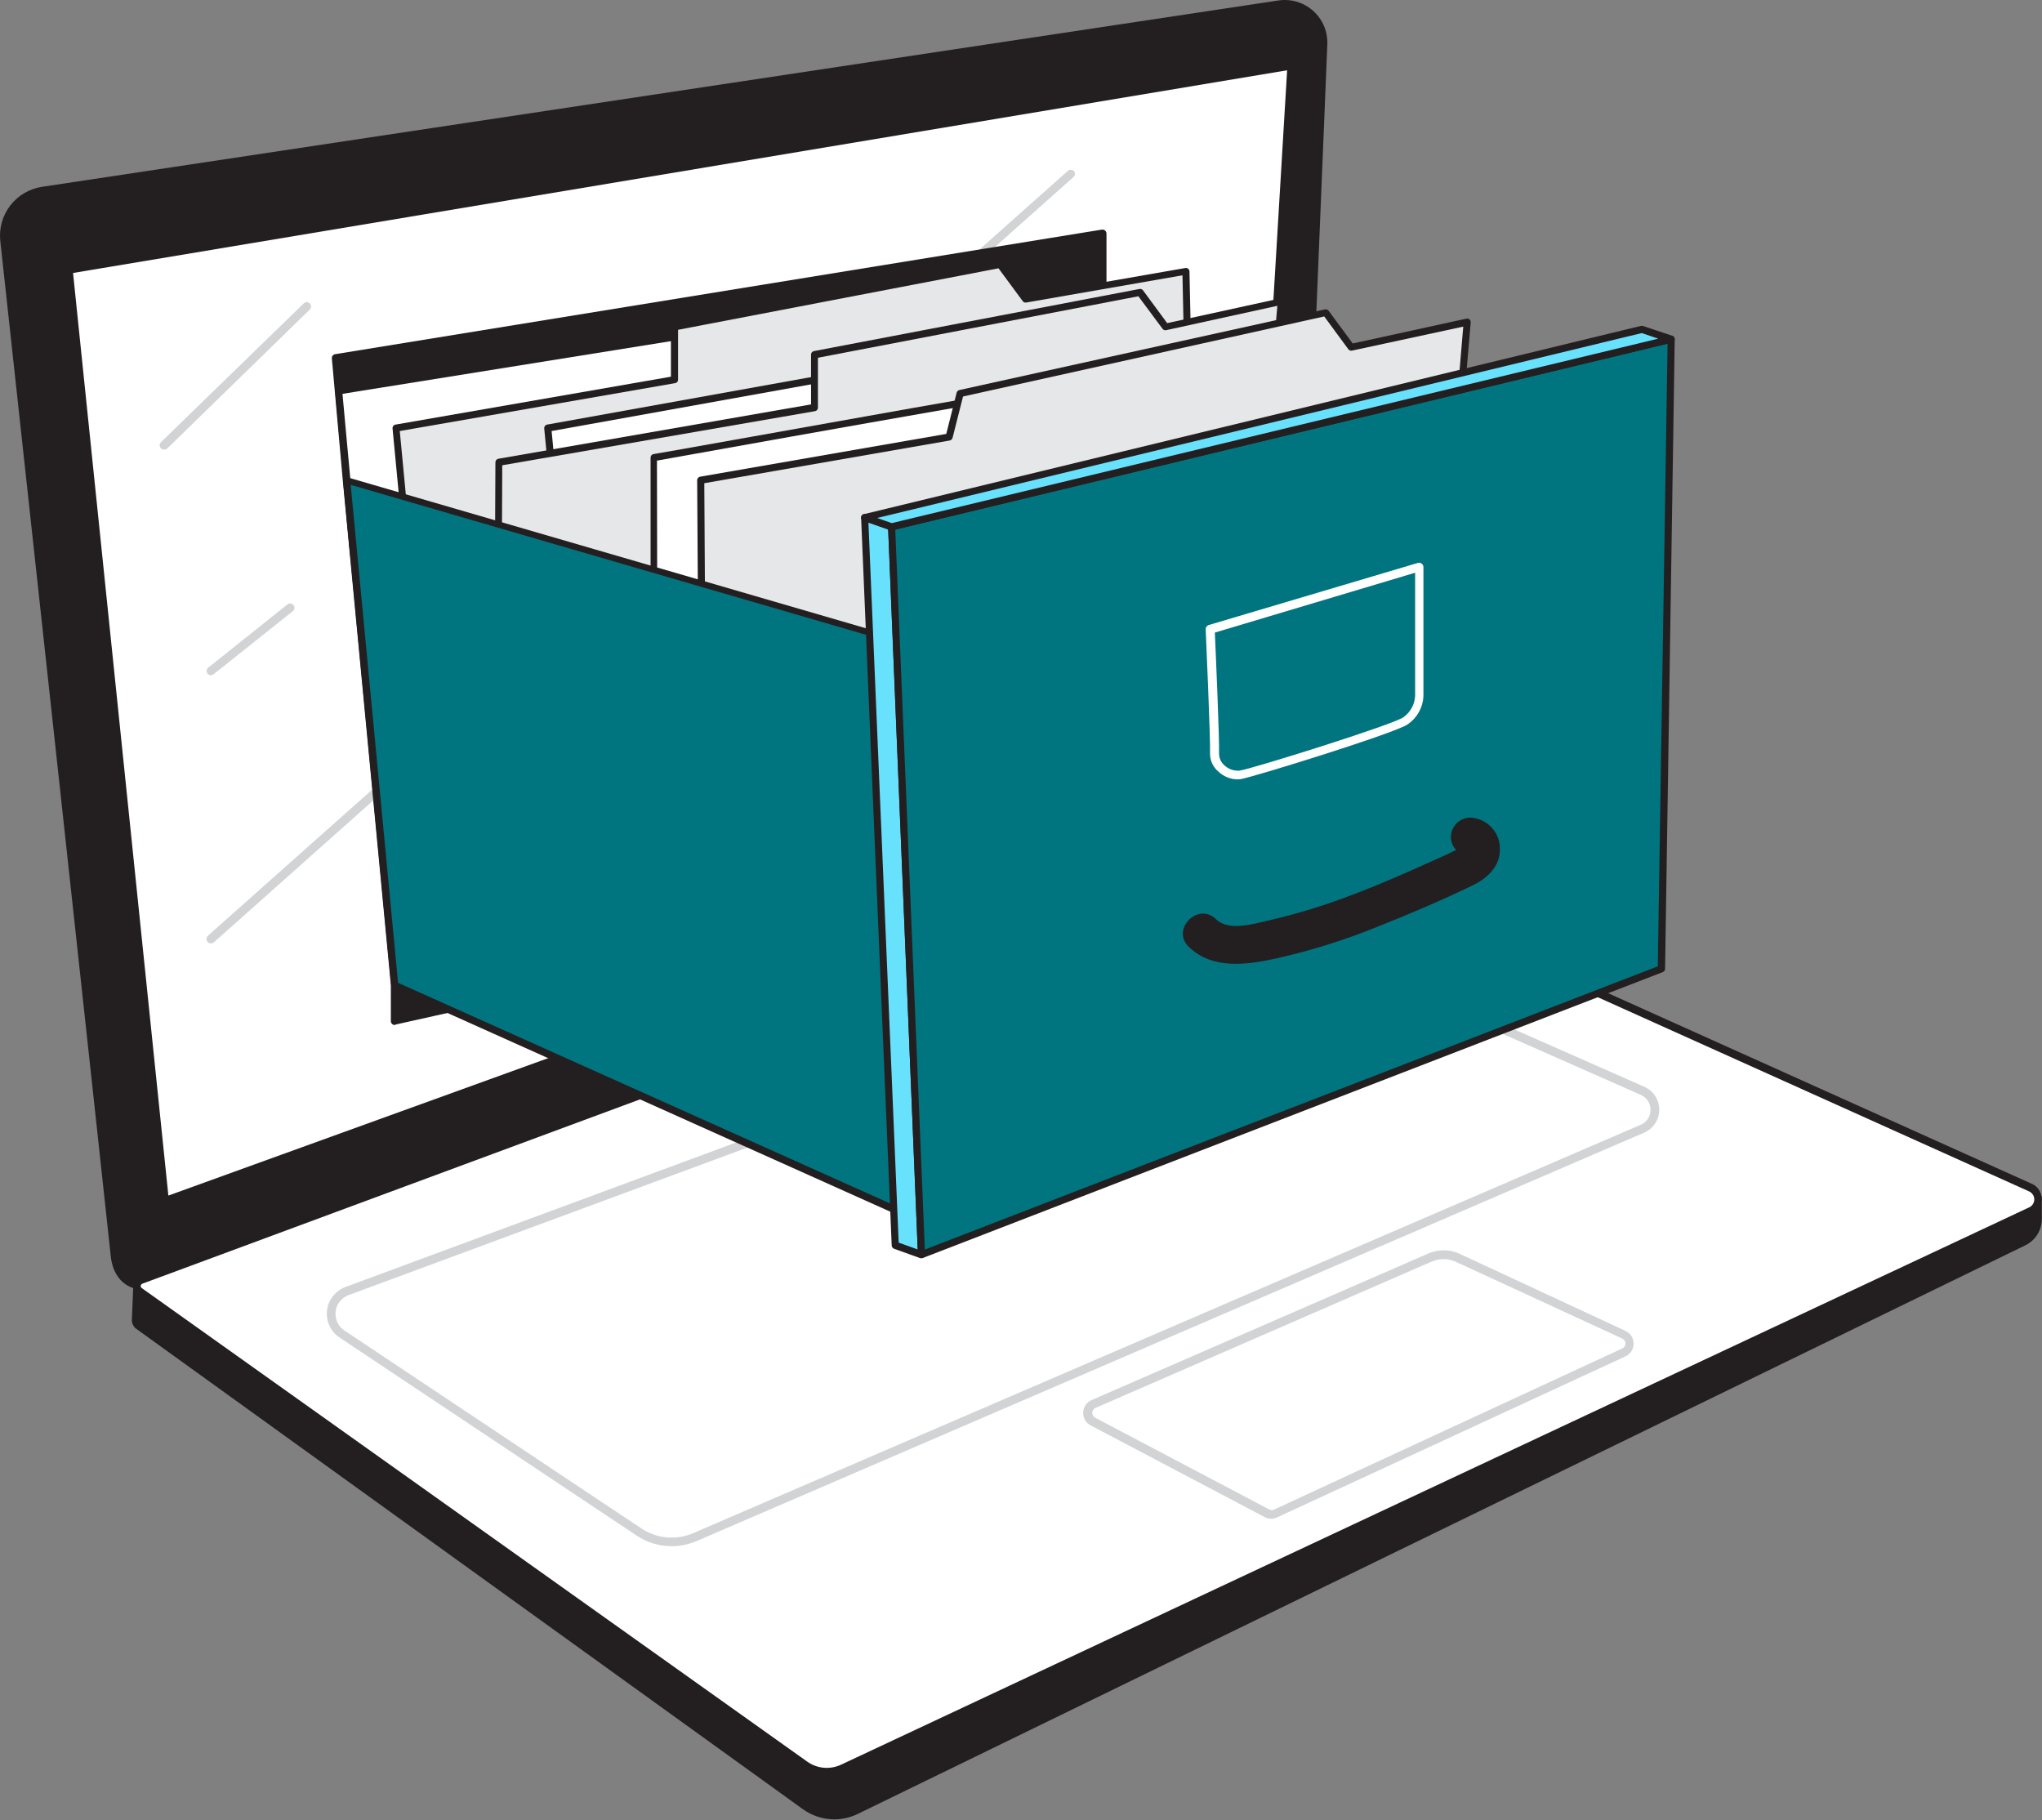 <svg width="267" height="238" viewBox="0 0 267 238" fill="none" xmlns="http://www.w3.org/2000/svg">
<rect x="0" y="0" width="267" height="238" fill="#808080" stroke="none"/>
<g clip-path="url(#clip0_2195_3489)">
<path d="M17.935 168.015C17.935 168.015 15.326 167.823 14.95 164.108C14.616 160.849 3.308 57.106 0.507 31.478C0.341 29.943 0.778 28.404 1.725 27.184C2.671 25.965 4.054 25.161 5.582 24.941L167.221 0.581C167.964 0.467 168.723 0.52 169.443 0.736C170.163 0.951 170.826 1.324 171.385 1.827C171.943 2.33 172.383 2.951 172.672 3.645C172.961 4.339 173.093 5.088 173.057 5.839L168.693 111.754L17.935 168.015Z" fill="#231F20"/>
<path d="M17.935 168.523C17.935 168.523 14.89 168.249 14.473 164.158C14.139 160.849 2.395 53.097 0.04 31.528C-0.146 29.866 0.32 28.196 1.341 26.871C2.361 25.546 3.856 24.668 5.511 24.423L167.15 0.063C167.964 -0.06 168.795 -0.002 169.584 0.234C170.373 0.469 171.1 0.877 171.712 1.428C172.324 1.978 172.807 2.657 173.126 3.416C173.444 4.175 173.591 4.996 173.554 5.818L169.2 111.815C169.195 111.915 169.16 112.012 169.101 112.093C169.041 112.174 168.959 112.236 168.865 112.272L18.117 168.492C18.058 168.512 17.997 168.523 17.935 168.523V168.523ZM167.982 1.058C167.752 1.038 167.522 1.038 167.292 1.058L5.582 25.438C4.191 25.645 2.934 26.384 2.076 27.499C1.218 28.614 0.827 30.019 0.984 31.417C3.369 52.945 15.113 160.748 15.458 164.057C15.742 166.919 17.488 167.417 17.884 167.498L168.195 111.399L172.509 5.839C172.538 5.225 172.442 4.611 172.228 4.035C172.014 3.458 171.686 2.931 171.263 2.485C170.84 2.038 170.332 1.682 169.768 1.437C169.204 1.192 168.597 1.063 167.982 1.058V1.058Z" fill="#231F20"/>
<path d="M21.619 156.962L9.043 35.314L168.794 8.64L162.978 105.806L21.619 156.962Z" fill="white"/>
<path d="M21.619 157.429C21.529 157.431 21.441 157.406 21.365 157.358C21.308 157.318 21.26 157.266 21.224 157.207C21.187 157.148 21.163 157.082 21.152 157.013L8.627 35.365C8.617 35.248 8.652 35.131 8.723 35.037C8.794 34.944 8.897 34.88 9.013 34.858L168.723 8.183C168.792 8.174 168.861 8.179 168.928 8.198C168.994 8.218 169.056 8.251 169.109 8.295C169.158 8.344 169.197 8.403 169.223 8.467C169.249 8.532 169.262 8.601 169.261 8.67L163.445 105.836C163.44 105.927 163.409 106.013 163.354 106.086C163.3 106.158 163.226 106.212 163.141 106.242L21.822 157.398C21.758 157.426 21.688 157.436 21.619 157.429V157.429ZM9.551 35.69L22.015 156.312L162.542 105.471L168.297 9.188L9.551 35.69Z" fill="#231F20"/>
<path d="M27.587 123.345C27.507 123.346 27.428 123.331 27.355 123.299C27.281 123.268 27.215 123.221 27.161 123.163C27.057 123.055 27 122.911 27 122.762C27 122.612 27.057 122.468 27.161 122.361L139.613 22.353C139.721 22.249 139.864 22.191 140.014 22.191C140.163 22.191 140.307 22.249 140.415 22.353C140.464 22.408 140.501 22.472 140.525 22.542C140.549 22.612 140.559 22.686 140.554 22.759C140.55 22.833 140.53 22.905 140.498 22.971C140.465 23.037 140.42 23.096 140.364 23.144L27.963 123.203C27.86 123.296 27.726 123.347 27.587 123.345V123.345Z" fill="#D1D3D4"/>
<path d="M17.935 168.015L17.752 172.522C17.746 172.666 17.776 172.81 17.84 172.939C17.904 173.069 17.999 173.18 18.117 173.263L105.275 236.122C106.234 236.814 107.362 237.234 108.54 237.336C109.718 237.437 110.901 237.218 111.964 236.7L264.59 162.362C265.146 162.089 265.615 161.666 265.943 161.14C266.272 160.615 266.446 160.008 266.447 159.388V156.597L80.438 167.965L17.935 168.015Z" fill="#231F20"/>
<path d="M109.112 237.868C107.63 237.866 106.186 237.401 104.981 236.538L17.813 173.73C17.628 173.596 17.48 173.418 17.38 173.213C17.281 173.007 17.235 172.78 17.244 172.552L17.427 168.046C17.432 167.915 17.488 167.791 17.583 167.7C17.677 167.609 17.803 167.559 17.935 167.559L80.438 167.508L266.437 156.089C266.507 156.084 266.577 156.093 266.644 156.116C266.71 156.138 266.771 156.174 266.823 156.221C266.872 156.27 266.911 156.329 266.937 156.393C266.963 156.458 266.976 156.527 266.975 156.597V159.388C266.973 160.101 266.772 160.8 266.393 161.404C266.015 162.009 265.474 162.495 264.833 162.808L112.157 237.157C111.207 237.617 110.167 237.86 109.112 237.868V237.868ZM18.432 168.523L18.27 172.583C18.268 172.644 18.28 172.704 18.307 172.759C18.333 172.814 18.373 172.861 18.422 172.898L105.58 235.746C106.463 236.388 107.504 236.777 108.591 236.872C109.678 236.967 110.771 236.763 111.751 236.284L264.407 161.905C264.878 161.674 265.275 161.316 265.553 160.871C265.831 160.426 265.979 159.912 265.98 159.388V157.135L80.469 168.472L18.432 168.523Z" fill="#231F20"/>
<path d="M18.452 167.396L168.672 111.754L265.422 155.257C265.73 155.369 265.997 155.57 266.189 155.834C266.382 156.099 266.491 156.415 266.503 156.742C266.515 157.069 266.429 157.392 266.256 157.67C266.084 157.948 265.832 158.168 265.534 158.302L110.127 231.108C109.35 231.475 108.488 231.628 107.632 231.552C106.775 231.475 105.955 231.171 105.255 230.671L18.239 168.756C18.133 168.668 18.051 168.553 18.002 168.423C17.953 168.293 17.938 168.153 17.96 168.016C17.981 167.879 18.038 167.75 18.124 167.641C18.211 167.532 18.324 167.448 18.452 167.396Z" fill="white"/>
<path d="M108.097 232.031C107.002 232.017 105.938 231.662 105.052 231.016L18.036 169.101C17.848 168.969 17.7 168.788 17.607 168.577C17.515 168.366 17.482 168.134 17.512 167.906C17.543 167.678 17.635 167.462 17.779 167.283C17.924 167.104 18.114 166.967 18.331 166.889L168.551 111.246C168.665 111.201 168.792 111.201 168.906 111.246L265.615 154.749C265.996 154.902 266.325 155.162 266.56 155.499C266.796 155.835 266.928 156.233 266.941 156.643C266.954 157.053 266.847 157.459 266.633 157.809C266.419 158.16 266.108 158.44 265.737 158.617L110.35 231.585C109.641 231.897 108.872 232.05 108.097 232.031V232.031ZM168.672 112.261L18.615 167.833C18.559 167.854 18.51 167.889 18.472 167.936C18.435 167.982 18.41 168.038 18.402 168.097C18.392 168.157 18.4 168.219 18.426 168.275C18.451 168.331 18.492 168.378 18.544 168.411L105.56 230.326C106.193 230.776 106.935 231.049 107.709 231.119C108.483 231.188 109.261 231.051 109.965 230.722L265.321 157.855C265.53 157.759 265.705 157.602 265.825 157.404C265.944 157.207 266.002 156.979 265.991 156.749C265.975 156.526 265.896 156.312 265.763 156.132C265.63 155.952 265.448 155.814 265.24 155.734L168.672 112.261Z" fill="#231F20"/>
<path d="M87.797 202.15C86.178 202.149 84.596 201.669 83.25 200.769L44.406 174.877C43.831 174.496 43.372 173.962 43.082 173.337C42.791 172.711 42.68 172.016 42.76 171.331C42.839 170.646 43.108 169.996 43.534 169.454C43.961 168.911 44.53 168.498 45.177 168.259L169.596 122.249C169.732 122.193 169.886 122.193 170.022 122.249L215.007 142.092C215.586 142.348 216.079 142.767 216.424 143.298C216.77 143.829 216.954 144.448 216.954 145.082C216.954 145.715 216.77 146.334 216.424 146.865C216.079 147.396 215.586 147.815 215.007 148.071L91.065 201.49C90.031 201.927 88.92 202.151 87.797 202.15V202.15ZM169.779 123.386L45.573 169.325C45.121 169.491 44.724 169.779 44.426 170.157C44.127 170.535 43.939 170.988 43.883 171.466C43.826 171.944 43.903 172.428 44.104 172.866C44.306 173.303 44.624 173.676 45.025 173.943L83.869 199.836C84.853 200.493 85.987 200.894 87.165 201.002C88.344 201.11 89.531 200.922 90.619 200.455V200.455L214.53 147.056C214.914 146.895 215.241 146.624 215.47 146.277C215.7 145.93 215.821 145.523 215.819 145.107C215.821 144.692 215.702 144.286 215.477 143.938C215.251 143.59 214.929 143.316 214.55 143.148L169.779 123.386Z" fill="#D1D3D4"/>
<path d="M166.226 198.567C165.929 198.568 165.636 198.494 165.374 198.354L142.607 186.357C142.301 186.195 142.047 185.951 141.874 185.651C141.7 185.352 141.615 185.009 141.628 184.664C141.641 184.318 141.751 183.983 141.946 183.697C142.14 183.411 142.412 183.186 142.729 183.048L186.79 163.874C187.432 163.596 188.126 163.457 188.825 163.465C189.525 163.474 190.215 163.631 190.85 163.925L212.541 174.004C212.857 174.152 213.125 174.387 213.313 174.682C213.501 174.977 213.6 175.319 213.6 175.669C213.6 176.018 213.501 176.36 213.313 176.655C213.125 176.95 212.857 177.185 212.541 177.333L166.967 198.394C166.735 198.502 166.482 198.561 166.226 198.567V198.567ZM187.267 164.91L143.216 184.083C143.096 184.141 142.995 184.232 142.924 184.345C142.853 184.458 142.815 184.589 142.815 184.722C142.815 184.856 142.853 184.987 142.924 185.1C142.995 185.213 143.096 185.304 143.216 185.362L165.972 197.359C166.07 197.409 166.178 197.435 166.287 197.435C166.396 197.435 166.504 197.409 166.602 197.359L212.124 176.298C212.247 176.241 212.351 176.15 212.424 176.036C212.497 175.921 212.536 175.789 212.536 175.653C212.536 175.518 212.497 175.385 212.424 175.271C212.351 175.157 212.247 175.066 212.124 175.009L190.312 164.95C189.822 164.732 189.291 164.619 188.754 164.619C188.217 164.619 187.686 164.732 187.196 164.95L187.267 164.91Z" fill="#D1D3D4"/>
<path d="M45.33 62.78L43.898 46.784L144.17 30.493V112.87L51.612 133.505V128.796L45.33 62.78Z" fill="#231F20"/>
<path d="M51.612 134.013C51.478 134.013 51.349 133.959 51.254 133.864C51.158 133.769 51.105 133.64 51.105 133.505V128.796L44.822 62.821L43.391 46.855C43.379 46.726 43.416 46.598 43.496 46.496C43.575 46.395 43.69 46.327 43.817 46.307L144.089 30.016C144.162 30.008 144.235 30.014 144.305 30.036C144.375 30.057 144.439 30.093 144.495 30.14C144.55 30.188 144.595 30.247 144.626 30.313C144.658 30.379 144.675 30.451 144.678 30.523V112.83C144.678 112.944 144.638 113.055 144.566 113.144C144.494 113.233 144.394 113.294 144.282 113.317L51.724 133.952L51.612 134.013ZM45.837 62.74L52.12 128.715V132.825L143.622 112.464V31.092L44.446 47.21L45.837 62.74V62.74Z" fill="#231F20"/>
<path d="M46.223 72.22L44.284 51.108L113.06 40.065L97.145 92.215L46.223 72.22Z" fill="white"/>
<path d="M97.145 92.682C97.092 92.692 97.037 92.692 96.983 92.682L46.06 72.687C45.98 72.654 45.91 72.599 45.858 72.53C45.806 72.46 45.774 72.377 45.766 72.291L43.827 51.179C43.813 51.062 43.845 50.944 43.918 50.85C43.99 50.757 44.096 50.697 44.213 50.681L112.979 39.638C113.057 39.623 113.138 39.63 113.213 39.656C113.288 39.683 113.355 39.729 113.406 39.79C113.457 39.849 113.492 39.92 113.508 39.997C113.524 40.073 113.52 40.152 113.497 40.227L97.592 92.388C97.573 92.449 97.541 92.506 97.499 92.555C97.457 92.603 97.406 92.643 97.348 92.672C97.282 92.691 97.213 92.694 97.145 92.682ZM46.659 71.895L96.851 91.606L112.401 40.643L44.781 51.493L46.659 71.895Z" fill="#231F20"/>
<path d="M57.469 114.697C57.185 112.982 51.795 55.969 51.795 55.969L88.193 49.636V42.734L130.762 34.614L134.101 39.151L155.071 35.497L156.208 88.653L57.469 114.697Z" fill="#E6E7E8"/>
<path d="M57.469 115.164C57.382 115.166 57.297 115.141 57.225 115.093C57.169 115.059 57.121 115.014 57.084 114.959C57.048 114.905 57.023 114.843 57.012 114.779C56.728 113.063 51.551 58.345 51.328 56.02C51.316 55.903 51.349 55.785 51.421 55.691C51.492 55.596 51.597 55.533 51.714 55.513L87.726 49.25V42.734C87.727 42.625 87.766 42.519 87.836 42.436C87.907 42.352 88.004 42.296 88.112 42.277L130.681 34.157C130.766 34.142 130.854 34.151 130.935 34.184C131.016 34.216 131.086 34.27 131.138 34.34L134.304 38.644L154.99 35.04C155.056 35.028 155.123 35.031 155.187 35.048C155.252 35.065 155.312 35.096 155.363 35.138C155.414 35.181 155.456 35.234 155.484 35.294C155.513 35.355 155.528 35.42 155.528 35.487L156.675 88.642C156.676 88.746 156.643 88.847 156.581 88.93C156.518 89.013 156.43 89.072 156.33 89.099L57.591 115.205L57.469 115.164ZM52.272 56.355C52.749 61.369 57.215 108.506 57.844 114.119L155.721 88.247L154.614 35.994L134.172 39.557C134.088 39.569 134.003 39.558 133.924 39.526C133.846 39.494 133.777 39.442 133.726 39.374L130.559 35.081L88.66 43.12V49.636C88.663 49.746 88.626 49.854 88.555 49.938C88.483 50.023 88.383 50.078 88.274 50.093L52.272 56.355Z" fill="#231F20"/>
<path d="M74.663 87.729L71.618 55.969L136.202 44.348V78.695L74.663 87.729Z" fill="white"/>
<path d="M74.663 88.186C74.548 88.189 74.436 88.147 74.351 88.069C74.266 87.992 74.214 87.884 74.206 87.769L71.161 56.02C71.149 55.904 71.181 55.787 71.25 55.693C71.32 55.599 71.422 55.535 71.537 55.513L136.121 43.891C136.189 43.882 136.258 43.886 136.324 43.903C136.391 43.921 136.453 43.951 136.507 43.992C136.557 44.037 136.597 44.092 136.625 44.153C136.653 44.214 136.668 44.281 136.669 44.348V78.695C136.668 78.806 136.628 78.913 136.555 78.996C136.483 79.08 136.383 79.135 136.274 79.152L74.734 88.186H74.663ZM72.126 56.355L75.079 87.191L135.746 78.32V44.906L72.126 56.355Z" fill="#231F20"/>
<path d="M65.234 112.83C64.95 111.114 65.234 60.395 65.234 60.395L106.504 53.219V46.317L149.073 38.146L152.412 42.673L167.566 39.354L163.374 88.318L65.234 112.83Z" fill="#E6E7E8"/>
<path d="M65.234 113.327C65.144 113.329 65.056 113.304 64.98 113.256C64.927 113.22 64.881 113.174 64.846 113.12C64.811 113.065 64.788 113.005 64.777 112.941C64.493 111.206 64.777 62.506 64.777 60.435C64.778 60.326 64.817 60.221 64.887 60.137C64.958 60.054 65.055 59.998 65.163 59.979L106.047 52.874V46.357C106.048 46.248 106.087 46.143 106.157 46.059C106.227 45.976 106.325 45.92 106.433 45.901L148.991 37.781C149.079 37.765 149.168 37.773 149.251 37.806C149.333 37.838 149.405 37.893 149.458 37.963L152.615 42.247L167.475 38.999C167.546 38.983 167.619 38.983 167.69 39.001C167.76 39.019 167.826 39.052 167.881 39.1C167.936 39.147 167.98 39.207 168.008 39.274C168.036 39.341 168.048 39.413 168.043 39.486L163.851 88.45C163.842 88.547 163.803 88.639 163.739 88.714C163.676 88.788 163.591 88.841 163.496 88.866L65.376 113.368L65.234 113.327ZM65.67 60.831C65.589 77.477 65.487 107.836 65.67 112.282L162.907 87.993L167.018 39.983L152.473 43.17C152.386 43.189 152.295 43.181 152.212 43.149C152.129 43.116 152.058 43.06 152.006 42.988L148.849 38.735L106.95 46.774V53.3C106.949 53.409 106.91 53.515 106.84 53.598C106.77 53.682 106.672 53.738 106.564 53.757L65.67 60.831Z" fill="#231F20"/>
<path d="M85.503 98.701V59.827C85.503 59.827 153.163 47.647 153.356 48.205C153.549 48.763 153.356 101.33 153.356 101.33L85.503 98.701Z" fill="white"/>
<path d="M153.356 101.797L85.503 99.158C85.386 99.153 85.275 99.102 85.193 99.017C85.112 98.932 85.067 98.819 85.067 98.701V59.827C85.065 59.718 85.102 59.613 85.171 59.529C85.239 59.446 85.336 59.389 85.442 59.37C85.615 59.37 102.555 56.325 119.303 53.351C153.569 47.322 153.62 47.494 153.813 48.063C154.005 48.631 153.894 85.506 153.813 101.33C153.813 101.452 153.765 101.569 153.68 101.656C153.594 101.744 153.478 101.794 153.356 101.797V101.797ZM85.97 98.254L152.889 100.853C152.95 83.73 153.031 52.569 152.889 48.672C148.24 49.088 103.783 57.005 85.899 60.222L85.97 98.254Z" fill="#231F20"/>
<path d="M92.192 118.128C91.908 116.413 91.624 62.78 91.624 62.78L124.104 57.137L125.535 51.443L173.341 40.897L176.681 45.424L191.834 42.115L187.643 91.078L92.192 118.128Z" fill="#E6E7E8"/>
<path d="M92.192 118.595C92.106 118.592 92.022 118.568 91.948 118.524C91.892 118.49 91.844 118.444 91.808 118.39C91.771 118.336 91.746 118.274 91.735 118.209C91.451 116.474 91.177 64.973 91.157 62.79C91.155 62.679 91.193 62.572 91.264 62.486C91.334 62.4 91.433 62.343 91.543 62.324L123.728 56.731L125.088 51.331C125.111 51.25 125.155 51.176 125.215 51.117C125.276 51.058 125.351 51.016 125.433 50.996L173.24 40.45C173.328 40.43 173.419 40.435 173.504 40.466C173.588 40.497 173.662 40.551 173.717 40.623L176.874 44.906L191.743 41.658C191.814 41.644 191.888 41.645 191.958 41.663C192.028 41.681 192.093 41.714 192.149 41.76C192.201 41.811 192.242 41.873 192.268 41.941C192.294 42.009 192.306 42.082 192.302 42.155L188.11 91.119C188.101 91.213 188.065 91.301 188.005 91.374C187.945 91.446 187.865 91.499 187.775 91.525L92.365 118.575L92.192 118.595ZM92.091 63.176C92.182 80.776 92.405 112.911 92.618 117.529L187.267 90.713L191.327 42.703L176.782 45.84C176.695 45.859 176.603 45.853 176.519 45.822C176.434 45.792 176.36 45.738 176.305 45.667L173.148 41.374L125.921 51.839L124.55 57.248C124.526 57.335 124.478 57.413 124.411 57.474C124.345 57.535 124.263 57.576 124.175 57.594L92.091 63.176Z" fill="#231F20"/>
<path d="M45.33 62.78L51.612 128.796L118.491 158.809L115.06 83.07L45.33 62.78Z" fill="#007580"/>
<path d="M118.491 159.266C118.427 159.281 118.361 159.281 118.298 159.266L51.429 129.263C51.354 129.23 51.289 129.178 51.241 129.112C51.193 129.046 51.163 128.968 51.155 128.887L44.862 62.912C44.857 62.836 44.87 62.759 44.9 62.688C44.93 62.618 44.976 62.555 45.035 62.506C45.093 62.456 45.162 62.422 45.237 62.406C45.311 62.39 45.388 62.393 45.461 62.415L115.192 82.715C115.283 82.741 115.364 82.795 115.422 82.87C115.481 82.945 115.514 83.036 115.517 83.131L118.947 158.87C118.951 158.95 118.934 159.028 118.898 159.099C118.863 159.171 118.81 159.231 118.744 159.276C118.661 159.298 118.572 159.294 118.491 159.266ZM52.049 128.491L118.024 158.078L114.613 83.395L45.857 63.389L52.049 128.491Z" fill="#231F20"/>
<path d="M117.06 162.808L113.061 67.642L116.583 68.88L120.49 164.037L117.06 162.808Z" fill="#68E1FD"/>
<path d="M120.49 164.493H120.328L116.907 163.265C116.819 163.235 116.743 163.179 116.687 163.105C116.63 163.031 116.598 162.942 116.593 162.849L112.594 67.683C112.589 67.606 112.604 67.529 112.638 67.459C112.672 67.39 112.723 67.331 112.786 67.287C112.847 67.242 112.918 67.214 112.992 67.203C113.066 67.192 113.142 67.2 113.213 67.226L116.735 68.464C116.823 68.493 116.901 68.549 116.957 68.623C117.014 68.697 117.046 68.787 117.05 68.88L120.947 164.037C120.951 164.111 120.937 164.185 120.905 164.253C120.873 164.32 120.825 164.378 120.764 164.422C120.683 164.474 120.587 164.499 120.49 164.493V164.493ZM117.506 162.463L119.993 163.357L116.136 69.185L113.548 68.271L117.506 162.463Z" fill="#231F20"/>
<path d="M120.49 164.037L217.23 126.654L218.509 44.348L116.583 68.88L120.49 164.037Z" fill="#007580"/>
<path d="M120.49 164.493C120.4 164.496 120.312 164.471 120.236 164.422C120.173 164.381 120.121 164.326 120.084 164.261C120.047 164.195 120.026 164.122 120.023 164.047L116.115 68.901C116.11 68.793 116.143 68.688 116.208 68.603C116.273 68.517 116.366 68.457 116.471 68.434L218.407 43.901C218.476 43.886 218.547 43.886 218.616 43.901C218.684 43.917 218.748 43.948 218.803 43.992C218.858 44.036 218.902 44.092 218.932 44.155C218.962 44.218 218.977 44.288 218.976 44.358L217.717 126.664C217.716 126.756 217.687 126.846 217.634 126.922C217.582 126.998 217.508 127.056 217.423 127.091L120.683 164.463C120.622 164.487 120.556 164.497 120.49 164.493V164.493ZM117.059 69.246L120.927 163.367L216.763 126.339L218.042 44.936L117.059 69.246Z" fill="#231F20"/>
<path d="M113.061 67.642L214.652 43.069L218.509 44.348L116.583 68.88L113.061 67.642Z" fill="#68E1FD"/>
<path d="M116.583 69.347C116.532 69.357 116.481 69.357 116.43 69.347L112.908 68.109C112.813 68.078 112.731 68.016 112.674 67.934C112.617 67.851 112.589 67.752 112.594 67.652C112.596 67.552 112.632 67.455 112.697 67.377C112.761 67.3 112.85 67.246 112.949 67.226L214.54 42.612C214.627 42.592 214.717 42.592 214.804 42.612L218.661 43.901C218.756 43.932 218.839 43.994 218.896 44.076C218.953 44.159 218.981 44.258 218.976 44.358C218.972 44.459 218.935 44.557 218.871 44.636C218.807 44.715 218.719 44.77 218.62 44.794L116.694 69.327L116.583 69.347ZM114.695 67.723L116.603 68.393L216.824 44.277L214.672 43.546L114.695 67.723Z" fill="#231F20"/>
<path d="M161.77 101.898C160.855 101.873 159.98 101.512 159.314 100.883C158.96 100.588 158.677 100.217 158.487 99.796C158.297 99.376 158.205 98.918 158.218 98.457C158.289 96.783 157.66 82.431 157.649 82.278C157.644 82.154 157.68 82.032 157.752 81.931C157.823 81.83 157.927 81.756 158.045 81.72L185.389 73.6C185.474 73.574 185.563 73.569 185.649 73.585C185.736 73.601 185.817 73.637 185.887 73.691C185.958 73.742 186.016 73.809 186.057 73.887C186.097 73.964 186.119 74.05 186.12 74.138C186.12 74.788 186.12 90.043 186.12 91.038C186.084 91.76 185.882 92.464 185.53 93.096C185.178 93.728 184.685 94.27 184.09 94.682C182.71 95.757 163.79 101.634 162.156 101.878C162.028 101.897 161.899 101.904 161.77 101.898ZM158.847 82.705C158.959 85.191 159.466 96.965 159.395 98.528C159.395 98.824 159.459 99.116 159.584 99.385C159.708 99.653 159.89 99.891 160.116 100.081C160.38 100.324 160.691 100.508 161.03 100.624C161.369 100.739 161.728 100.783 162.085 100.751C163.851 100.487 182.385 94.661 183.491 93.778C183.944 93.462 184.319 93.045 184.586 92.561C184.854 92.078 185.007 91.539 185.034 90.987C185.034 90.134 185.034 78.046 185.034 74.879L158.847 82.705Z" fill="white"/>
<path d="M192.251 106.892C191.579 106.897 190.937 107.166 190.462 107.641C189.988 108.116 189.719 108.758 189.713 109.43C189.708 110.062 189.953 110.671 190.393 111.125L189.246 111.683L184.73 113.713C181.685 115.053 178.64 116.342 175.513 117.479C172.421 118.612 169.262 119.554 166.054 120.3C164.084 120.737 160.684 121.843 158.999 120.178C156.675 117.895 153.082 121.478 155.416 123.772C158.553 126.817 163.049 126.147 166.947 125.294C171.38 124.293 175.725 122.935 179.939 121.234C184.202 119.549 188.444 117.742 192.565 115.753C194.352 114.9 196.047 113.388 196.108 111.267C196.15 110.724 196.084 110.179 195.912 109.663C195.74 109.147 195.465 108.671 195.106 108.263C194.746 107.855 194.308 107.523 193.817 107.288C193.327 107.052 192.794 106.918 192.251 106.892V106.892Z" fill="#231F20"/>
<path d="M21.487 58.781C21.365 58.791 21.243 58.761 21.139 58.697C21.035 58.632 20.955 58.535 20.911 58.421C20.866 58.307 20.86 58.182 20.892 58.064C20.925 57.946 20.995 57.841 21.091 57.766L39.767 39.618C39.878 39.536 40.015 39.498 40.153 39.509C40.29 39.521 40.418 39.582 40.514 39.681C40.61 39.781 40.666 39.911 40.672 40.049C40.679 40.187 40.635 40.322 40.549 40.43L21.883 58.619C21.831 58.671 21.77 58.712 21.702 58.74C21.634 58.768 21.561 58.782 21.487 58.781V58.781Z" fill="#D1D3D4"/>
<path d="M27.587 88.287C27.501 88.288 27.416 88.27 27.339 88.233C27.262 88.196 27.194 88.141 27.141 88.074C27.049 87.956 27.007 87.808 27.024 87.659C27.041 87.511 27.116 87.376 27.232 87.282L37.524 79.071C37.58 79.013 37.648 78.967 37.724 78.938C37.799 78.908 37.88 78.895 37.96 78.899C38.041 78.903 38.12 78.924 38.192 78.961C38.264 78.998 38.327 79.05 38.378 79.113C38.428 79.177 38.464 79.25 38.484 79.328C38.503 79.407 38.506 79.489 38.492 79.568C38.477 79.648 38.446 79.724 38.4 79.79C38.353 79.856 38.294 79.912 38.224 79.954L27.912 88.165C27.82 88.24 27.706 88.283 27.587 88.287V88.287Z" fill="#D1D3D4"/>
</g>
<defs>
<clipPath id="clip0_2195_3489">
<rect width="266.975" height="237.868" fill="white"/>
</clipPath>
</defs>
</svg>
